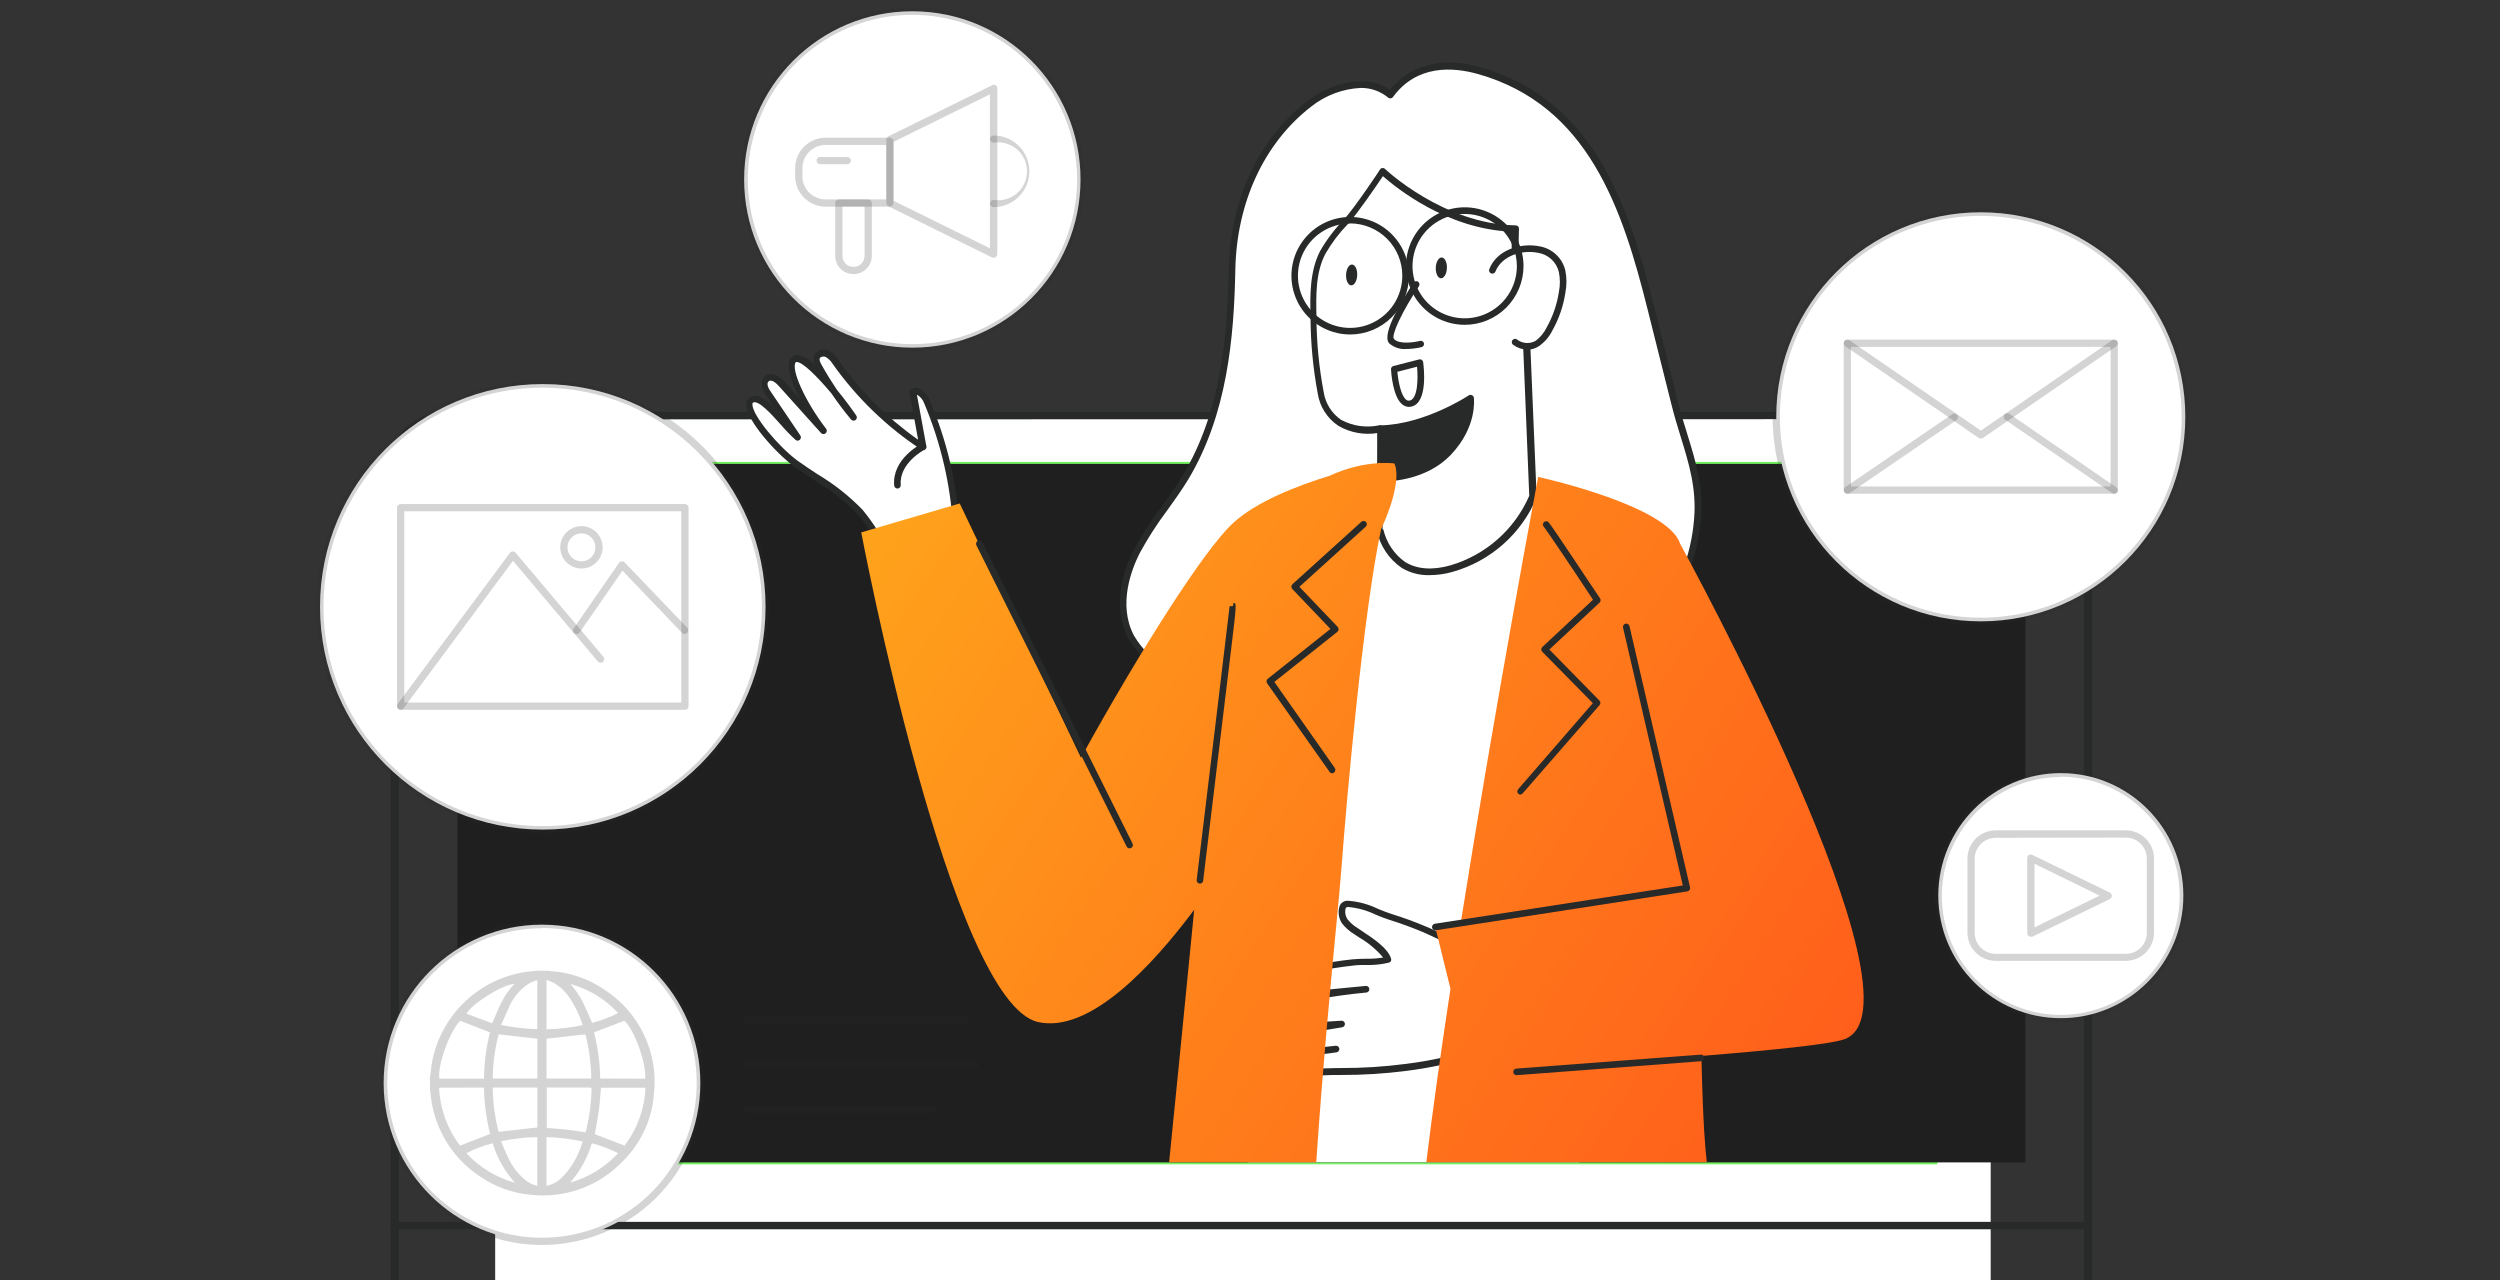 <svg width="332" height="170" viewBox="0 0 332 170" fill="none" xmlns="http://www.w3.org/2000/svg">
<rect x="0" y="0" width="332" height="170" fill="#333333" stroke="none"/>
<g clip-path="url(#clip0_2193_9689)">
<path d="M258.146 55.352H71.977C68.543 55.352 65.759 58.136 65.759 61.571V176.309C65.759 179.743 68.543 182.527 71.977 182.527H258.146C261.58 182.527 264.364 179.743 264.364 176.309V61.571C264.364 58.136 261.58 55.352 258.146 55.352Z" fill="white"/>
<path d="M270.235 182.984H59.484C57.464 182.984 55.527 182.274 54.099 181.012C52.67 179.749 51.868 178.036 51.868 176.25V61.431C51.868 59.645 52.67 57.932 54.099 56.669C55.527 55.407 57.464 54.697 59.484 54.697H270.235C272.254 54.697 274.192 55.407 275.62 56.669C277.048 57.932 277.85 59.645 277.85 61.431V176.279C277.842 178.06 277.036 179.765 275.608 181.022C274.181 182.278 272.249 182.984 270.235 182.984V182.984ZM59.484 55.697C57.753 55.697 56.092 56.306 54.868 57.388C53.644 58.47 52.956 59.938 52.956 61.469V176.279C52.956 177.81 53.644 179.278 54.868 180.36C56.092 181.443 57.753 182.051 59.484 182.051H270.235C271.966 182.051 273.626 181.443 274.85 180.36C276.075 179.278 276.762 177.81 276.762 176.279V61.431C276.762 59.9 276.075 58.432 274.85 57.349C273.626 56.267 271.966 55.659 270.235 55.659L59.484 55.697Z" fill="#282929"/>
<path d="M277.306 163.247H52.412C52.268 163.247 52.13 163.195 52.028 163.103C51.925 163.01 51.868 162.885 51.868 162.754C51.868 162.623 51.925 162.498 52.028 162.405C52.13 162.313 52.268 162.261 52.412 162.261H277.306C277.451 162.261 277.589 162.313 277.691 162.405C277.793 162.498 277.85 162.623 277.85 162.754C277.85 162.885 277.793 163.01 277.691 163.103C277.589 163.195 277.451 163.247 277.306 163.247Z" fill="#282929"/>
<path d="M257.281 61.339H72.852V154.625H257.281V61.339Z" fill="#73F25F"/>
<path d="M268.969 61.605H60.749V154.366H268.969V61.605Z" fill="#1F1F1F"/>
<path d="M127.02 70.035C126.675 64.287 125.348 58.641 123.099 53.34C122.763 52.543 121.994 51.601 121.234 52.014C121.676 54.446 122.119 56.887 122.57 59.319C118.055 56.334 114.143 52.525 111.037 48.093C110.768 47.634 110.388 47.25 109.932 46.978C109.699 46.854 109.428 46.823 109.174 46.893C108.921 46.963 108.703 47.127 108.567 47.353C108.514 47.565 108.508 47.786 108.552 48.001C108.595 48.215 108.685 48.417 108.817 48.593C110.148 50.974 111.699 53.227 113.449 55.32C111.2 52.014 106.548 46.411 105.462 47.737C104.376 49.063 107.144 54.148 109.48 57.166L103.877 50.967C103.358 50.4 102.521 49.784 101.954 50.275C101.387 50.765 101.752 51.668 102.175 52.293L106.068 58.06C104.088 56.33 101.33 52.158 99.897 53.129C98.466 54.1 102.973 59.511 105.866 61.596C108.759 63.682 111.998 65.345 114.362 68.007C115.784 69.746 116.997 71.646 117.976 73.668" fill="white"/>
<path d="M117.91 74.168C117.829 74.168 117.75 74.146 117.681 74.106C117.612 74.065 117.555 74.007 117.515 73.937C116.557 71.946 115.366 70.075 113.969 68.362C112.239 66.587 110.284 65.046 108.154 63.778C107.289 63.211 106.395 62.624 105.54 62.009C102.983 60.154 99.081 55.733 99.11 53.763C99.1 53.576 99.138 53.389 99.22 53.221C99.303 53.053 99.427 52.908 99.581 52.802C100.484 52.187 101.58 52.888 102.753 54.032L101.744 52.533C101.003 51.428 100.955 50.447 101.619 49.919C102.282 49.39 103.272 49.659 104.175 50.668L106.184 52.908C105.031 50.697 104.262 48.467 105.088 47.487C105.19 47.365 105.318 47.269 105.463 47.205C105.608 47.142 105.766 47.113 105.924 47.122C106.816 47.333 107.624 47.808 108.241 48.486C108.134 48.286 108.07 48.066 108.051 47.839C108.033 47.613 108.062 47.385 108.135 47.17C108.201 47.019 108.298 46.883 108.418 46.77C108.539 46.658 108.681 46.572 108.837 46.516C109.04 46.442 109.256 46.409 109.472 46.419C109.688 46.429 109.9 46.481 110.096 46.574C110.618 46.872 111.052 47.303 111.355 47.823C114.241 51.932 117.818 55.509 121.927 58.396C121.543 56.3 121.158 54.215 120.783 52.12C120.768 52.027 120.782 51.931 120.823 51.847C120.865 51.763 120.931 51.693 121.014 51.648C121.168 51.566 121.337 51.518 121.511 51.506C121.685 51.495 121.86 51.52 122.023 51.581C122.702 51.908 123.227 52.487 123.484 53.196C125.755 58.542 127.095 64.237 127.444 70.035C127.437 70.142 127.391 70.242 127.315 70.318C127.239 70.394 127.139 70.439 127.032 70.447C126.925 70.454 126.819 70.422 126.734 70.356C126.649 70.291 126.59 70.198 126.569 70.092C126.244 64.396 124.944 58.798 122.725 53.542C122.55 53.061 122.209 52.659 121.764 52.408V52.408C122.18 54.695 122.6 56.983 123.023 59.27C123.037 59.355 123.026 59.441 122.992 59.52C122.958 59.598 122.902 59.665 122.83 59.712C122.759 59.76 122.676 59.785 122.59 59.785C122.505 59.785 122.421 59.76 122.35 59.712C117.763 56.692 113.78 52.843 110.605 48.361C110.37 47.966 110.039 47.636 109.644 47.4C109.461 47.334 109.26 47.334 109.077 47.4C108.985 47.431 108.909 47.496 108.865 47.583C108.769 47.794 108.933 48.131 109.096 48.438C109.73 49.572 110.413 50.678 111.134 51.754C112.229 53.09 113.181 54.397 113.7 55.166C113.735 55.212 113.76 55.264 113.775 55.319C113.789 55.374 113.793 55.432 113.785 55.488C113.778 55.545 113.759 55.6 113.73 55.649C113.702 55.699 113.664 55.742 113.618 55.776C113.573 55.811 113.521 55.837 113.466 55.851C113.41 55.866 113.353 55.87 113.296 55.862C113.239 55.855 113.185 55.836 113.135 55.807C113.086 55.778 113.043 55.74 113.008 55.695C112.086 54.589 111.22 53.437 110.413 52.244C108.491 49.957 106.616 48.102 105.809 48.073C105.713 48.073 105.713 48.073 105.694 48.073C104.954 48.977 106.953 53.379 109.721 56.954C109.783 57.044 109.809 57.155 109.794 57.263C109.78 57.372 109.725 57.471 109.641 57.542C109.557 57.613 109.45 57.65 109.34 57.646C109.231 57.642 109.127 57.597 109.048 57.521L103.445 51.283C103.128 50.928 102.484 50.322 102.09 50.63C101.695 50.937 102.09 51.658 102.397 52.071L106.29 57.838C106.346 57.926 106.369 58.032 106.355 58.136C106.341 58.24 106.291 58.335 106.213 58.405C106.136 58.48 106.032 58.522 105.924 58.522C105.817 58.522 105.713 58.48 105.636 58.405C104.936 57.762 104.275 57.079 103.656 56.358C102.407 54.955 100.677 53.052 99.994 53.475C99.994 53.475 99.917 53.523 99.917 53.696C99.917 55.195 103.454 59.395 105.972 61.221C106.809 61.827 107.702 62.403 108.558 62.971C110.754 64.275 112.767 65.865 114.546 67.699C115.993 69.47 117.225 71.406 118.217 73.466C118.245 73.516 118.263 73.571 118.269 73.629C118.275 73.686 118.269 73.743 118.252 73.798C118.235 73.853 118.207 73.904 118.169 73.948C118.132 73.991 118.086 74.027 118.034 74.052C118.001 74.099 117.959 74.138 117.91 74.168V74.168Z" fill="#282929"/>
<path d="M222.431 53.658L219.307 41.164C215.924 27.602 211.262 13.609 196.432 9.447C192.04 8.198 187.571 8.697 184.659 12.667C181.66 10.149 176.97 11.504 173.865 13.887C166.926 19.212 163.774 27.555 163.61 35.897C163.418 45.364 162.428 55.254 157.401 63.52C155.354 66.883 152.701 69.863 150.933 73.371C149.165 76.879 148.357 81.223 150.212 84.683C151.36 86.589 152.966 88.178 154.883 89.306C164.494 95.582 176.633 96.246 188.061 95.467C199.767 94.669 212.425 91.978 219.884 82.973C223.099 78.998 225.035 74.142 225.439 69.046C225.939 63.241 223.747 58.945 222.431 53.658Z" fill="white"/>
<path d="M180.862 96.092C172.52 96.092 162.697 94.872 154.643 89.595C152.671 88.412 151.021 86.761 149.837 84.79C148.127 81.608 148.386 77.331 150.549 73.064C151.652 71.012 152.911 69.049 154.316 67.191C155.277 65.894 156.238 64.558 157.027 63.193C162.14 54.793 163.005 44.624 163.178 35.782C163.36 26.526 167.166 18.376 173.606 13.436C176.701 11.053 181.381 9.64 184.591 11.946C187.283 8.563 191.512 7.487 196.557 8.919C211.637 13.196 216.28 27.103 219.74 40.991L222.863 53.486C223.228 54.928 223.651 56.302 224.065 57.628C225.189 61.261 226.246 64.683 225.891 68.893C225.472 74.077 223.499 79.014 220.23 83.059C213.973 90.652 203.766 94.689 188.1 95.756C185.889 95.977 183.448 96.092 180.862 96.092ZM180.709 11.677C178.308 11.79 176.004 12.658 174.125 14.157C167.906 18.962 164.225 26.844 164.052 35.83C163.879 44.817 162.986 55.053 157.776 63.703C156.921 65.106 155.96 66.451 155.018 67.758C153.642 69.585 152.405 71.513 151.318 73.525C150.356 75.447 148.377 80.253 150.606 84.434C151.711 86.278 153.265 87.813 155.124 88.894C165.456 95.621 178.854 95.621 188.032 94.977C203.41 93.93 213.454 89.989 219.538 82.598C222.69 78.678 224.586 73.898 224.978 68.883C225.314 64.846 224.276 61.502 223.18 57.955C222.767 56.619 222.344 55.225 221.979 53.765L218.846 41.27C215.453 27.632 210.907 13.974 196.279 9.832C192.857 8.871 188.119 8.602 184.986 12.888C184.951 12.936 184.906 12.977 184.855 13.007C184.804 13.036 184.747 13.055 184.688 13.061C184.628 13.07 184.567 13.066 184.509 13.05C184.451 13.033 184.397 13.004 184.351 12.965C183.329 12.116 182.037 11.659 180.709 11.677V11.677Z" fill="#282929"/>
<path d="M209.725 154.345C207.985 137.199 204.352 96.63 207.697 86C211.964 72.4 211.839 68.613 207.697 67.268C203.554 65.922 192.319 58.752 184.63 67.268C184.63 67.268 166.955 77.196 163.534 94.323C161.025 106.866 163.947 138.4 165.696 154.345H209.725Z" fill="white"/>
<path d="M183.351 56.92L183.265 70.289C183.265 70.289 184.62 77.757 192.751 75.479C195.153 74.78 197.368 73.555 199.237 71.892C201.105 70.23 202.58 68.172 203.554 65.868L202.593 42.724C201.527 38.676 201.076 34.49 201.257 30.307C191.415 30.211 183.649 22.752 183.649 22.752C183.649 22.752 180.247 27.856 178.777 29.48C177.594 30.69 176.567 32.043 175.72 33.507C174.346 36.083 174.403 39.274 174.461 42.157C174.478 45.534 174.8 48.902 175.422 52.22C176.768 58.496 183.351 56.92 183.351 56.92Z" fill="white"/>
<path d="M189.859 76.379C188.556 76.419 187.268 76.086 186.149 75.418C184.445 74.246 183.258 72.463 182.833 70.439L182.91 57.512C181.127 57.796 179.301 57.456 177.739 56.551C177.012 56.068 176.393 55.44 175.922 54.705C175.45 53.971 175.136 53.146 175 52.284C174.372 48.937 174.051 45.54 174.039 42.135C173.971 39.395 173.904 35.993 175.336 33.292C176.202 31.794 177.252 30.409 178.46 29.169C179.892 27.602 183.265 22.556 183.265 22.509C183.3 22.454 183.346 22.408 183.401 22.375C183.456 22.341 183.518 22.321 183.583 22.316C183.645 22.308 183.709 22.315 183.769 22.335C183.829 22.355 183.883 22.388 183.929 22.432C184.006 22.509 191.704 29.774 201.286 29.928C201.346 29.928 201.404 29.939 201.459 29.963C201.514 29.986 201.563 30.02 201.604 30.063C201.644 30.103 201.675 30.151 201.695 30.204C201.715 30.257 201.723 30.314 201.719 30.37C201.554 34.158 201.942 37.95 202.872 41.625C202.987 41.995 203.064 42.374 203.103 42.759V42.759C203.103 42.759 203.103 43.201 204.064 65.903C204.078 65.96 204.078 66.019 204.064 66.076C203.071 68.445 201.557 70.561 199.635 72.266C197.714 73.971 195.434 75.222 192.963 75.927C191.955 76.223 190.91 76.375 189.859 76.379V76.379ZM183.708 70.314C184.111 72.056 185.136 73.591 186.591 74.63C188.158 75.591 190.186 75.764 192.608 75.082C194.923 74.402 197.061 73.223 198.872 71.627C200.682 70.031 202.12 68.058 203.084 65.845C203.016 64.269 202.171 42.951 202.123 42.778C202.078 42.454 202.011 42.133 201.921 41.817C201.009 38.207 200.623 34.485 200.777 30.765C192.127 30.447 185.332 24.873 183.65 23.393C182.795 24.661 180.267 28.371 179.017 29.736C177.859 30.919 176.855 32.243 176.028 33.677C174.692 36.176 174.769 39.318 174.827 42.086C174.838 45.438 175.16 48.781 175.788 52.072C175.9 52.811 176.163 53.519 176.559 54.152C176.956 54.785 177.479 55.331 178.095 55.754C179.638 56.583 181.425 56.842 183.141 56.484C183.205 56.468 183.273 56.468 183.338 56.483C183.403 56.498 183.464 56.528 183.515 56.571C183.567 56.612 183.608 56.665 183.636 56.725C183.665 56.785 183.679 56.85 183.679 56.916L183.602 70.286L183.708 70.314Z" fill="#282929"/>
<path d="M183.428 63.509C183.428 63.509 188.849 63.74 192.338 60.126C195.827 56.513 195.308 52.87 195.308 52.87C195.308 52.87 189.416 56.801 183.352 56.916L183.428 63.509Z" fill="#282929"/>
<path d="M183.65 63.935H183.391C183.336 63.934 183.283 63.922 183.233 63.9C183.184 63.878 183.139 63.846 183.101 63.807C183.064 63.768 183.034 63.722 183.015 63.671C182.995 63.62 182.986 63.566 182.987 63.512L182.929 56.919C182.928 56.863 182.938 56.808 182.958 56.756C182.978 56.705 183.008 56.657 183.046 56.617C183.085 56.577 183.131 56.545 183.181 56.522C183.232 56.5 183.287 56.488 183.343 56.486C189.234 56.361 195.02 52.526 195.078 52.488C195.14 52.455 195.209 52.438 195.28 52.438C195.35 52.438 195.419 52.455 195.482 52.488C195.548 52.517 195.605 52.562 195.649 52.619C195.693 52.676 195.721 52.744 195.731 52.815C195.731 52.969 196.231 56.659 192.646 60.427C189.465 63.724 184.823 63.935 183.65 63.935ZM183.756 57.351L183.823 63.118C185.111 63.118 189.234 62.743 192.012 59.87C193.705 58.221 194.731 56.008 194.895 53.651C193.261 54.622 188.667 57.111 183.775 57.351H183.756Z" fill="#282929"/>
<path d="M188.081 37.694C188.081 37.694 183.784 44.123 184.803 45.238C185.822 46.353 188.648 45.613 188.648 45.613" fill="white"/>
<path d="M186.783 46.347C186.369 46.381 185.953 46.333 185.558 46.204C185.164 46.075 184.799 45.869 184.486 45.597C183.361 44.367 186.408 39.542 187.725 37.533C187.787 37.438 187.885 37.372 187.997 37.348C188.108 37.325 188.225 37.346 188.32 37.408C188.412 37.474 188.475 37.573 188.497 37.683C188.518 37.794 188.496 37.909 188.436 38.004C186.244 41.282 184.697 44.559 185.12 45.02C185.812 45.78 187.85 45.453 188.58 45.27C188.634 45.256 188.691 45.252 188.746 45.26C188.802 45.268 188.856 45.287 188.904 45.315C188.952 45.344 188.994 45.382 189.028 45.427C189.061 45.472 189.086 45.523 189.099 45.578C189.125 45.687 189.108 45.803 189.051 45.9C188.993 45.997 188.9 46.067 188.791 46.097C188.133 46.254 187.459 46.338 186.783 46.347V46.347Z" fill="#282929"/>
<path d="M180.237 36.542C180.267 35.778 179.961 35.145 179.552 35.129C179.143 35.112 178.787 35.719 178.757 36.483C178.726 37.247 179.033 37.88 179.441 37.897C179.85 37.913 180.206 37.307 180.237 36.542Z" fill="#282929"/>
<path d="M192.149 35.605C192.179 34.842 191.872 34.209 191.463 34.194C191.055 34.177 190.7 34.784 190.67 35.547C190.64 36.311 190.946 36.943 191.355 36.959C191.763 36.975 192.119 36.369 192.149 35.605Z" fill="#282929"/>
<path d="M185.159 49.049L188.571 48.175C188.571 48.175 189.272 53.172 187.35 53.615C185.428 54.057 185.159 49.049 185.159 49.049Z" fill="white"/>
<path d="M187.11 54.035C186.803 54.03 186.506 53.925 186.264 53.737C184.957 52.776 184.745 49.421 184.726 49.037C184.721 48.938 184.751 48.84 184.811 48.761C184.871 48.682 184.956 48.627 185.053 48.604L188.465 47.73C188.523 47.715 188.584 47.712 188.644 47.722C188.704 47.732 188.76 47.754 188.811 47.787C188.86 47.822 188.901 47.866 188.933 47.917C188.964 47.969 188.985 48.026 188.993 48.085C189.07 48.633 189.685 53.487 187.436 53.996C187.329 54.019 187.22 54.032 187.11 54.035ZM185.572 49.373C185.687 50.661 186.062 52.574 186.744 53.083C186.81 53.139 186.888 53.178 186.971 53.197C187.055 53.215 187.142 53.212 187.225 53.189C188.282 52.949 188.33 50.305 188.186 48.7L185.572 49.373Z" fill="#282929"/>
<path d="M198.162 35.919C199.066 33.573 202.007 32.708 204.313 33.16C205.06 33.28 205.754 33.618 206.31 34.131C206.865 34.644 207.257 35.309 207.437 36.043C207.615 36.961 207.615 37.904 207.437 38.821C207.171 40.508 206.608 42.136 205.774 43.627C205.389 44.397 204.818 45.057 204.111 45.549C203.656 45.823 203.127 45.951 202.596 45.917C202.066 45.882 201.558 45.687 201.142 45.357" fill="white"/>
<path d="M202.871 46.441C202.18 46.426 201.51 46.202 200.949 45.797C200.854 45.73 200.789 45.627 200.769 45.512C200.749 45.396 200.776 45.278 200.843 45.182C200.876 45.135 200.918 45.095 200.966 45.065C201.014 45.034 201.068 45.013 201.124 45.003C201.18 44.993 201.238 44.995 201.294 45.007C201.35 45.02 201.402 45.043 201.449 45.077C201.799 45.351 202.223 45.514 202.666 45.547C203.109 45.579 203.552 45.479 203.938 45.259C204.566 44.787 205.071 44.171 205.409 43.462C206.226 42.002 206.773 40.407 207.023 38.752C207.193 37.892 207.193 37.008 207.023 36.148C206.87 35.49 206.524 34.894 206.029 34.435C205.534 33.976 204.913 33.675 204.246 33.572C202.103 33.139 199.44 33.956 198.594 36.061C198.552 36.169 198.468 36.255 198.362 36.302C198.256 36.349 198.136 36.352 198.027 36.311C197.973 36.291 197.924 36.26 197.882 36.221C197.84 36.181 197.806 36.133 197.783 36.08C197.76 36.028 197.747 35.971 197.746 35.913C197.745 35.855 197.756 35.798 197.778 35.744C198.739 33.207 201.92 32.207 204.419 32.707C205.251 32.841 206.024 33.22 206.64 33.795C207.256 34.37 207.688 35.115 207.879 35.936C208.074 36.91 208.074 37.913 207.879 38.887C207.612 40.643 207.029 42.336 206.158 43.885C205.745 44.726 205.123 45.448 204.352 45.98C203.911 46.269 203.398 46.429 202.871 46.441V46.441Z" fill="#282929"/>
<path d="M200.826 127.647C196.779 126.955 193.069 125.072 189.292 123.476C187.774 122.832 186.217 122.256 184.64 121.765C182.785 121.189 181.017 120.093 179.027 120.035C177.807 120.035 178.124 121.737 178.576 122.381C179.052 122.95 179.624 123.431 180.267 123.803C181.43 124.601 183.871 126.052 184.285 127.446C182.795 127.878 181.161 127.647 179.623 127.82C178.085 127.993 176.298 128.253 174.654 128.57C173.011 128.887 171.435 129.272 169.849 129.723C168.425 129.975 167.026 130.351 165.668 130.848C165.351 131.002 165.005 131.252 164.985 131.607C164.909 132.857 167.725 132.713 168.436 132.636L181.421 131.329C176.875 131.762 172.374 132.575 167.965 133.76C167.535 133.826 167.145 134.048 166.869 134.385C165.793 136.038 170.406 136.125 170.925 136.134C173.328 136.192 175.724 136.134 178.114 135.961L172.28 136.922C170.973 137.143 169.656 137.355 168.378 137.682C167.661 137.817 166.995 138.15 166.456 138.643C166.383 138.706 166.338 138.796 166.331 138.893C166.331 139.027 166.475 139.114 166.59 139.171C167.691 139.616 168.873 139.826 170.06 139.786C172.491 139.833 174.922 139.672 177.326 139.306L170.118 140.075C169.474 140.068 168.85 140.293 168.359 140.709C168.292 140.918 168.298 141.143 168.377 141.347C168.456 141.552 168.602 141.724 168.791 141.834C169.169 142.055 169.594 142.184 170.031 142.208C172.685 142.377 175.346 142.377 177.999 142.208C180.891 142.222 183.781 142.039 186.649 141.661C192.33 140.951 197.852 139.298 202.988 136.768" fill="white"/>
<path d="M172.875 142.787C171.912 142.795 170.949 142.741 169.992 142.624C169.486 142.596 168.994 142.445 168.56 142.182C168.293 142.01 168.09 141.755 167.984 141.455C167.878 141.156 167.874 140.83 167.974 140.529C167.994 140.484 168.02 140.442 168.051 140.404C168.157 140.288 168.276 140.185 168.406 140.096C167.721 140.022 167.052 139.837 166.426 139.548C166.285 139.502 166.161 139.415 166.069 139.299C165.977 139.183 165.921 139.042 165.907 138.895C165.911 138.677 166.001 138.47 166.157 138.318C166.76 137.774 167.502 137.408 168.301 137.261C169.396 136.982 170.521 136.78 171.626 136.598H170.944C168.339 136.54 166.82 136.117 166.407 135.338C166.313 135.152 166.273 134.943 166.294 134.735C166.314 134.528 166.394 134.33 166.522 134.166C166.855 133.739 167.335 133.452 167.868 133.359L169.06 133.041L168.502 133.099C168.06 133.099 165.792 133.33 164.927 132.503C164.806 132.388 164.711 132.247 164.649 132.091C164.588 131.935 164.561 131.767 164.571 131.6C164.611 131.341 164.722 131.099 164.892 130.901C165.062 130.702 165.283 130.555 165.532 130.475C166.428 130.089 167.367 129.814 168.329 129.658C168.829 129.553 169.29 129.447 169.781 129.322C171.366 128.87 172.991 128.486 174.586 128.169C176.182 127.851 177.931 127.582 179.594 127.4C180.19 127.342 180.795 127.332 181.381 127.323C182.15 127.338 182.919 127.283 183.678 127.159C182.799 126.112 181.746 125.224 180.564 124.536L179.863 124.074C179.242 123.7 178.692 123.218 178.238 122.652C177.998 122.304 177.844 121.903 177.791 121.483C177.737 121.063 177.785 120.637 177.931 120.239C178.035 120.036 178.198 119.869 178.399 119.759C178.599 119.65 178.828 119.603 179.055 119.624C180.429 119.728 181.769 120.094 183.006 120.701C183.621 120.951 184.197 121.181 184.793 121.373C186.385 121.867 187.95 122.441 189.484 123.094L191.569 124.007C194.534 125.458 197.665 126.543 200.892 127.236C200.995 127.267 201.083 127.335 201.14 127.426C201.196 127.517 201.218 127.626 201.2 127.732C201.182 127.838 201.127 127.934 201.044 128.002C200.96 128.07 200.855 128.105 200.748 128.101C197.448 127.398 194.246 126.294 191.214 124.814L189.138 123.853C187.581 123.2 186.033 122.623 184.534 122.162C183.904 121.959 183.285 121.725 182.679 121.46C181.536 120.905 180.302 120.563 179.036 120.451C178.973 120.444 178.909 120.455 178.851 120.482C178.793 120.509 178.744 120.551 178.709 120.605C178.641 120.856 178.628 121.12 178.671 121.377C178.714 121.634 178.813 121.879 178.959 122.094C179.352 122.575 179.827 122.982 180.363 123.296L181.045 123.757C182.352 124.622 184.322 125.929 184.726 127.284C184.769 127.392 184.769 127.513 184.726 127.621C184.699 127.671 184.662 127.716 184.618 127.753C184.573 127.789 184.522 127.816 184.467 127.832C183.473 128.076 182.451 128.182 181.429 128.149C180.843 128.149 180.286 128.149 179.728 128.226C178.085 128.409 176.422 128.659 174.788 128.976C173.154 129.293 171.597 129.678 170.031 130.12C169.54 130.254 169.069 130.36 168.522 130.466C167.629 130.609 166.758 130.861 165.927 131.215C165.657 131.35 165.494 131.494 165.484 131.6C165.481 131.642 165.487 131.684 165.504 131.723C165.521 131.761 165.547 131.795 165.581 131.821C165.975 132.196 167.359 132.282 168.464 132.176L181.41 130.927C181.519 130.928 181.624 130.97 181.704 131.043C181.784 131.117 181.834 131.217 181.845 131.326C181.856 131.434 181.826 131.542 181.762 131.63C181.698 131.718 181.603 131.779 181.497 131.802V131.802C176.984 132.232 172.515 133.039 168.137 134.214C167.816 134.263 167.519 134.415 167.291 134.646C167.166 134.839 167.205 134.916 167.214 134.935C167.397 135.281 168.647 135.675 170.972 135.733C173.298 135.79 175.778 135.733 178.133 135.55C178.246 135.539 178.359 135.573 178.447 135.645C178.535 135.717 178.592 135.821 178.604 135.934C178.618 136.047 178.587 136.161 178.519 136.253C178.451 136.344 178.351 136.406 178.238 136.425L172.404 137.386C171.126 137.597 169.809 137.818 168.56 138.145C167.986 138.252 167.443 138.489 166.974 138.837C167.985 139.211 169.059 139.387 170.136 139.356C171.27 139.356 172.404 139.356 173.539 139.289L177.383 138.875C177.497 138.865 177.612 138.899 177.701 138.97C177.791 139.042 177.849 139.146 177.864 139.26C177.878 139.373 177.847 139.487 177.779 139.578C177.711 139.67 177.611 139.731 177.498 139.75C176.22 139.942 174.942 140.077 173.654 140.163L170.194 140.538C169.691 140.543 169.201 140.694 168.781 140.971C168.781 141.077 168.807 141.182 168.857 141.276C168.908 141.37 168.981 141.45 169.069 141.509C169.39 141.682 169.744 141.783 170.107 141.807C171.855 141.98 173.613 142.009 175.365 141.893C176.249 141.893 177.133 141.826 178.027 141.836C180.919 141.846 183.809 141.663 186.677 141.288C192.308 140.598 197.785 138.973 202.882 136.482C202.985 136.432 203.104 136.423 203.214 136.459C203.323 136.495 203.414 136.572 203.468 136.674C203.519 136.779 203.528 136.9 203.492 137.011C203.456 137.122 203.378 137.215 203.276 137.27C198.096 139.826 192.524 141.495 186.792 142.21C183.899 142.584 180.983 142.767 178.065 142.758C177.181 142.758 176.307 142.758 175.432 142.816C174.557 142.874 173.721 142.787 172.875 142.787Z" fill="#282929"/>
<path d="M143.552 100.624C151.328 86.534 159.843 73.088 163.688 69.522C166.766 66.64 172.221 64.518 176.601 63.174C179.094 62.008 181.37 61.623 182.948 61.517C183.191 61.465 183.323 61.439 183.323 61.439L183.302 61.497C184.46 61.445 185.158 61.543 185.158 61.543C185.158 61.543 186.494 63.513 183.399 70.318C181.064 81.226 178.815 106.215 178.18 114.865C178.032 116.878 177.748 119.851 177.388 123.626C176.672 131.118 175.654 141.771 174.797 154.348H155.258C156.12 145.86 156.969 137.25 157.772 129.102L157.772 129.101L157.778 129.033C158.055 126.23 158.325 123.483 158.59 120.813C152.896 128.431 144.672 137.22 137.882 135.733C126.204 133.177 114.373 70.704 114.373 70.704L127.453 66.86L143.552 100.624Z" fill="url(#paint0_linear_2193_9689)"/>
<path d="M226.669 154.344C226.602 153.777 226.544 153.219 226.496 152.691C226.23 149.707 226.064 145.373 225.947 140.231C234.947 139.499 242.92 138.699 244.864 138.038C256.959 133.904 223.419 72.76 223.125 72.224C223.124 72.222 223.123 72.219 223.122 72.216C221.498 67.094 204.265 63.336 204.265 63.336C204.265 63.336 198.658 93.112 193.978 122.599L190.608 123.122L192.623 131.312C191.383 139.464 190.266 147.361 189.416 154.344H226.669Z" fill="url(#paint1_linear_2193_9689)"/>
<path d="M179.305 44.421C177.762 44.421 176.253 43.963 174.969 43.105C173.686 42.248 172.686 41.029 172.095 39.603C171.504 38.177 171.35 36.608 171.651 35.094C171.952 33.58 172.695 32.189 173.787 31.098C174.878 30.006 176.269 29.263 177.783 28.962C179.297 28.661 180.866 28.816 182.292 29.406C183.718 29.997 184.937 30.997 185.794 32.281C186.652 33.564 187.11 35.073 187.11 36.616C187.107 38.685 186.284 40.669 184.821 42.132C183.358 43.595 181.374 44.418 179.305 44.421ZM179.305 29.687C177.934 29.685 176.594 30.09 175.453 30.85C174.312 31.61 173.422 32.692 172.896 33.958C172.37 35.224 172.232 36.618 172.498 37.962C172.764 39.307 173.423 40.543 174.392 41.513C175.361 42.483 176.596 43.144 177.94 43.412C179.285 43.68 180.679 43.544 181.945 43.02C183.212 42.495 184.295 41.607 185.057 40.467C185.819 39.328 186.225 37.987 186.225 36.616C186.228 34.778 185.501 33.013 184.203 31.71C182.906 30.407 181.144 29.673 179.305 29.668V29.687Z" fill="#282929"/>
<path d="M194.52 43.137C192.976 43.137 191.467 42.679 190.184 41.822C188.9 40.964 187.9 39.745 187.309 38.319C186.719 36.893 186.564 35.324 186.865 33.81C187.166 32.296 187.91 30.906 189.001 29.814C190.093 28.723 191.483 27.98 192.997 27.678C194.511 27.377 196.08 27.532 197.506 28.123C198.932 28.713 200.151 29.714 201.009 30.997C201.866 32.28 202.324 33.789 202.324 35.333C202.321 37.402 201.498 39.386 200.035 40.849C198.572 42.312 196.589 43.135 194.52 43.137V43.137ZM194.52 28.413C193.148 28.411 191.807 28.816 190.666 29.577C189.525 30.337 188.635 31.419 188.11 32.686C187.584 33.953 187.446 35.347 187.713 36.692C187.98 38.037 188.64 39.273 189.61 40.242C190.58 41.212 191.815 41.872 193.16 42.139C194.506 42.407 195.9 42.269 197.166 41.743C198.433 41.217 199.515 40.327 200.276 39.186C201.037 38.045 201.442 36.704 201.44 35.333C201.437 33.498 200.707 31.74 199.41 30.442C198.113 29.145 196.354 28.415 194.52 28.413V28.413Z" fill="#282929"/>
<path d="M190.609 123.545C190.505 123.544 190.406 123.508 190.327 123.441C190.247 123.374 190.194 123.282 190.176 123.18C190.16 123.063 190.19 122.944 190.26 122.849C190.33 122.753 190.434 122.689 190.551 122.671L223.479 117.586L215.54 83.351C215.514 83.238 215.534 83.119 215.595 83.02C215.656 82.921 215.754 82.85 215.867 82.823C215.924 82.808 215.983 82.806 216.041 82.816C216.099 82.825 216.154 82.846 216.203 82.877C216.253 82.909 216.295 82.95 216.328 82.999C216.362 83.047 216.384 83.102 216.396 83.159L224.44 117.846C224.453 117.905 224.453 117.966 224.442 118.026C224.43 118.085 224.407 118.141 224.373 118.192C224.338 118.241 224.294 118.282 224.243 118.314C224.192 118.345 224.134 118.366 224.075 118.374L190.676 123.545H190.609Z" fill="#282929"/>
<path d="M159.304 117.345C159.189 117.331 159.083 117.271 159.011 117.179C158.939 117.087 158.906 116.971 158.92 116.855C160.41 104.495 163.255 81.005 163.293 80.496H163.726L163.822 80.054C164.225 80.14 164.225 80.14 163.495 86.224L159.785 116.922C159.784 116.982 159.77 117.042 159.745 117.097C159.72 117.151 159.684 117.2 159.638 117.24C159.593 117.28 159.54 117.31 159.482 117.328C159.425 117.346 159.364 117.352 159.304 117.345V117.345Z" fill="#282929"/>
<path d="M150.011 112.66C149.929 112.661 149.849 112.638 149.78 112.596C149.71 112.553 149.654 112.493 149.617 112.42L129.664 72.409C129.613 72.303 129.606 72.181 129.644 72.07C129.682 71.959 129.761 71.867 129.866 71.813C129.97 71.763 130.09 71.756 130.2 71.794C130.31 71.832 130.4 71.911 130.452 72.015L150.405 112.026C150.455 112.13 150.464 112.249 150.428 112.358C150.392 112.468 150.315 112.559 150.213 112.612C150.149 112.642 150.081 112.658 150.011 112.66V112.66Z" fill="#282929"/>
<path d="M201.911 105.517C201.806 105.516 201.704 105.478 201.623 105.411C201.543 105.329 201.499 105.218 201.499 105.104C201.499 104.989 201.543 104.878 201.623 104.796L211.532 93.378L204.804 86.544C204.726 86.457 204.682 86.344 204.679 86.227C204.687 86.11 204.738 86 204.824 85.92L211.551 79.644C209.024 75.799 205.333 70.302 204.987 69.927C204.922 69.841 204.891 69.735 204.899 69.628C204.907 69.521 204.953 69.42 205.029 69.345C205.106 69.27 205.207 69.225 205.314 69.219C205.421 69.213 205.527 69.246 205.612 69.311C206.063 69.763 211.378 77.856 212.493 79.471C212.548 79.557 212.572 79.66 212.56 79.761C212.547 79.863 212.5 79.957 212.426 80.028L205.756 86.256L212.416 93.051C212.493 93.132 212.535 93.238 212.535 93.349C212.535 93.46 212.493 93.567 212.416 93.647L202.209 105.363C202.173 105.408 202.128 105.445 202.077 105.471C202.025 105.498 201.969 105.513 201.911 105.517V105.517Z" fill="#282929"/>
<path d="M176.921 102.696C176.851 102.695 176.782 102.677 176.72 102.644C176.658 102.61 176.605 102.562 176.566 102.503L168.271 90.739C168.206 90.648 168.178 90.535 168.194 90.424C168.21 90.312 168.269 90.212 168.358 90.143L176.681 83.521L171.616 78.216C171.575 78.172 171.542 78.121 171.521 78.065C171.499 78.009 171.489 77.949 171.491 77.889C171.498 77.772 171.55 77.662 171.635 77.582L180.785 69.297C180.871 69.219 180.983 69.178 181.099 69.184C181.214 69.189 181.323 69.24 181.4 69.326C181.478 69.411 181.519 69.524 181.513 69.639C181.508 69.754 181.457 69.863 181.371 69.941L172.558 77.927L177.652 83.262C177.693 83.305 177.725 83.356 177.745 83.413C177.764 83.469 177.772 83.529 177.767 83.588C177.763 83.65 177.746 83.709 177.718 83.764C177.69 83.818 177.651 83.867 177.604 83.906L169.233 90.557L177.258 101.984C177.323 102.081 177.348 102.198 177.328 102.313C177.309 102.428 177.246 102.53 177.152 102.599C177.084 102.65 177.005 102.683 176.921 102.696V102.696Z" fill="#282929"/>
<path d="M119.178 64.877C119.069 64.875 118.964 64.833 118.885 64.758C118.805 64.684 118.755 64.582 118.746 64.474C118.448 60.975 122.206 59.014 122.369 58.937C122.42 58.911 122.475 58.894 122.532 58.889C122.589 58.884 122.646 58.89 122.7 58.907C122.755 58.924 122.806 58.951 122.849 58.988C122.893 59.025 122.929 59.069 122.956 59.12C123.01 59.223 123.021 59.344 122.987 59.456C122.953 59.567 122.876 59.661 122.773 59.716C122.773 59.716 119.371 61.494 119.62 64.406C119.628 64.522 119.591 64.636 119.515 64.724C119.44 64.812 119.332 64.867 119.217 64.877H119.178Z" fill="#282929"/>
<path d="M71.977 164.854C83.591 164.854 93.006 155.439 93.006 143.825C93.006 132.211 83.591 122.795 71.977 122.795C60.363 122.795 50.948 132.211 50.948 143.825C50.948 155.439 60.363 164.854 71.977 164.854Z" fill="white"/>
<path d="M71.978 165.333C67.723 165.333 63.565 164.072 60.027 161.708C56.49 159.345 53.733 155.985 52.105 152.055C50.477 148.124 50.051 143.8 50.881 139.627C51.711 135.455 53.76 131.622 56.768 128.614C59.776 125.605 63.609 123.557 67.781 122.727C71.954 121.897 76.279 122.323 80.209 123.951C84.139 125.579 87.499 128.336 89.862 131.873C92.226 135.41 93.487 139.569 93.487 143.823C93.48 149.526 91.211 154.993 87.179 159.025C83.147 163.057 77.68 165.326 71.978 165.333V165.333ZM71.978 123.275C67.913 123.275 63.941 124.48 60.561 126.738C57.182 128.996 54.548 132.205 52.993 135.96C51.438 139.715 51.031 143.846 51.824 147.832C52.617 151.818 54.574 155.48 57.447 158.354C60.321 161.227 63.983 163.184 67.969 163.977C71.955 164.77 76.087 164.363 79.841 162.808C83.596 161.253 86.805 158.619 89.063 155.24C91.321 151.86 92.526 147.888 92.526 143.823C92.529 138.369 90.366 133.137 86.513 129.277C82.66 125.417 77.432 123.244 71.978 123.236V123.275Z" fill="#282929" fill-opacity="0.2"/>
<path d="M71.199 128.917H72.881C72.942 128.942 73.007 128.958 73.073 128.965C75.614 129.109 78.069 129.939 80.176 131.368C82.495 132.84 84.35 134.937 85.529 137.418C86.707 139.899 87.16 142.663 86.836 145.39C86.563 148.694 85.125 151.794 82.78 154.136C81.219 155.801 79.289 157.077 77.147 157.863C75.004 158.649 72.707 158.923 70.439 158.663C68.05 158.445 65.757 157.617 63.779 156.261C62.025 155.11 60.536 153.598 59.412 151.826C58.289 150.055 57.556 148.064 57.263 145.986C57.195 145.563 57.157 145.131 57.099 144.698V143.007L57.157 142.699C57.243 142.065 57.291 141.421 57.426 140.777C58.051 137.776 59.587 135.042 61.822 132.945C64.058 130.849 66.886 129.492 69.92 129.061C70.295 129.003 70.737 129.003 71.199 128.917ZM82.944 152.137C84.636 149.92 85.606 147.236 85.721 144.448H79.81C79.714 145.515 79.657 146.553 79.512 147.591C79.368 148.629 79.157 149.648 78.984 150.619L82.944 152.137ZM58.31 144.448C58.429 147.237 59.402 149.921 61.097 152.137L65.086 150.59C64.584 148.573 64.31 146.507 64.269 144.429L58.31 144.448ZM85.692 143.247C85.817 141.046 84.212 136.702 82.915 135.558L78.888 137.086C79.398 139.095 79.672 141.156 79.705 143.228L85.692 143.247ZM65.096 137.105L61.107 135.558C59.665 137.077 58.089 141.44 58.349 143.247H64.269C64.297 141.169 64.568 139.101 65.076 137.086L65.096 137.105ZM72.612 149.792C73.496 149.869 74.351 149.908 75.197 150.004C76.043 150.1 76.898 150.254 77.763 150.379C77.763 150.311 77.763 150.225 77.83 150.148C78.266 148.375 78.511 146.561 78.561 144.737C78.561 144.487 78.503 144.429 78.263 144.429H72.881H72.612V149.792ZM65.432 144.429C65.456 146.414 65.721 148.39 66.22 150.311L71.362 149.725V144.429H65.432ZM78.522 143.228C78.495 141.247 78.233 139.275 77.744 137.355L72.583 137.942V143.228H78.522ZM66.22 137.355C65.72 139.274 65.455 141.246 65.432 143.228H71.362V137.942L66.22 137.355ZM77.379 136.125C76.975 134.831 76.383 133.603 75.62 132.482C75.106 131.697 74.418 131.04 73.611 130.56C73.294 130.387 72.948 130.282 72.583 130.128V136.692C74.203 136.664 75.816 136.474 77.398 136.125H77.379ZM72.573 151.003V157.462C73.294 157.337 73.963 157.002 74.495 156.501C75.608 155.423 76.465 154.109 77.004 152.656C77.138 152.32 77.254 151.974 77.398 151.599C75.824 151.254 74.222 151.055 72.612 151.003H72.573ZM71.353 157.481V151.003C69.737 151.036 68.128 151.219 66.547 151.551C66.835 152.243 67.076 152.897 67.383 153.531C67.885 154.682 68.629 155.712 69.565 156.549C70.078 157.019 70.709 157.341 71.391 157.481H71.353ZM66.547 136.116C68.129 136.445 69.737 136.628 71.353 136.663V130.185C70.861 130.286 70.396 130.489 69.988 130.781C69.02 131.487 68.238 132.417 67.71 133.492C67.354 134.337 66.941 135.212 66.537 136.116H66.547ZM82.088 153.147C80.977 152.58 79.807 152.135 78.599 151.82C78.026 153.751 77.043 155.534 75.716 157.049C78.157 156.362 80.359 155.011 82.079 153.147H82.088ZM68.315 130.676C66.835 130.676 62.722 133.251 61.943 134.616L65.355 135.894C65.788 134.933 66.162 133.972 66.595 133.117C67.039 132.219 67.619 131.396 68.315 130.676V130.676ZM61.934 153.147C63.679 155.025 65.912 156.383 68.383 157.068C67.024 155.557 66.017 153.765 65.432 151.82C64.217 152.13 63.04 152.575 61.924 153.147H61.934ZM75.754 130.676C76.416 131.416 76.978 132.24 77.427 133.126C77.85 134.011 78.225 134.914 78.638 135.837C79.83 135.531 80.984 135.092 82.079 134.53C80.375 132.671 78.179 131.334 75.745 130.676H75.754Z" fill="#282929" fill-opacity="0.2"/>
<path d="M273.678 135.213C282.665 135.213 289.95 127.928 289.95 118.941C289.95 109.955 282.665 102.67 273.678 102.67C264.691 102.67 257.406 109.955 257.406 118.941C257.406 127.928 264.691 135.213 273.678 135.213Z" fill="white"/>
<path d="M273.677 135.727C270.363 135.729 267.123 134.748 264.367 132.908C261.61 131.068 259.462 128.452 258.193 125.39C256.923 122.329 256.591 118.959 257.237 115.709C257.883 112.458 259.479 109.473 261.822 107.129C264.166 104.786 267.151 103.19 270.402 102.544C273.652 101.898 277.022 102.23 280.083 103.5C283.145 104.769 285.761 106.917 287.601 109.674C289.441 112.43 290.422 115.67 290.42 118.984C290.415 123.423 288.649 127.679 285.511 130.818C282.372 133.956 278.116 135.722 273.677 135.727ZM273.677 103.193C270.554 103.191 267.5 104.116 264.902 105.85C262.304 107.584 260.278 110.049 259.081 112.935C257.885 115.82 257.571 118.995 258.179 122.059C258.787 125.123 260.29 127.938 262.498 130.147C264.706 132.356 267.52 133.861 270.584 134.471C273.647 135.082 276.823 134.769 279.709 133.575C282.595 132.38 285.061 130.356 286.797 127.759C288.533 125.161 289.459 122.108 289.459 118.984C289.463 116.908 289.058 114.852 288.267 112.932C287.475 111.012 286.314 109.267 284.849 107.796C283.383 106.326 281.642 105.158 279.726 104.36C277.809 103.562 275.754 103.149 273.677 103.145V103.193Z" fill="#282929" fill-opacity="0.2"/>
<path d="M282.318 127.6H265.018C264.025 127.598 263.074 127.202 262.373 126.499C261.672 125.796 261.279 124.844 261.279 123.852V114.02C261.279 113.027 261.672 112.075 262.373 111.373C263.074 110.67 264.025 110.274 265.018 110.271H282.318C283.31 110.274 284.261 110.67 284.962 111.373C285.663 112.075 286.056 113.027 286.056 114.02V123.852C286.056 124.844 285.663 125.796 284.962 126.499C284.261 127.202 283.31 127.598 282.318 127.6V127.6ZM265.018 111.261C264.28 111.264 263.574 111.559 263.053 112.081C262.532 112.603 262.24 113.311 262.24 114.048V123.881C262.24 124.618 262.532 125.326 263.053 125.848C263.574 126.371 264.28 126.665 265.018 126.668H282.318C282.683 126.668 283.045 126.596 283.383 126.456C283.721 126.315 284.027 126.11 284.285 125.851C284.543 125.592 284.748 125.285 284.887 124.947C285.026 124.608 285.097 124.246 285.095 123.881V114.02C285.097 113.654 285.026 113.292 284.887 112.954C284.748 112.616 284.543 112.308 284.285 112.049C284.027 111.79 283.721 111.585 283.383 111.445C283.045 111.305 282.683 111.232 282.318 111.232L265.018 111.261Z" fill="#282929" fill-opacity="0.2"/>
<path d="M269.698 124.406C269.572 124.402 269.453 124.349 269.364 124.26C269.275 124.171 269.223 124.052 269.218 123.926V113.94C269.218 113.858 269.239 113.778 269.28 113.707C269.32 113.637 269.378 113.578 269.448 113.536C269.519 113.498 269.599 113.478 269.679 113.478C269.76 113.478 269.839 113.498 269.91 113.536L280.184 118.534C280.266 118.573 280.334 118.634 280.382 118.711C280.43 118.787 280.455 118.876 280.453 118.966C280.452 119.056 280.427 119.144 280.379 119.22C280.332 119.297 280.264 119.358 280.184 119.399L269.91 124.387C269.841 124.408 269.769 124.415 269.698 124.406ZM270.179 114.709V123.157L278.829 118.938L270.179 114.709Z" fill="#282929" fill-opacity="0.2"/>
<path d="M72.083 110.171C88.421 110.171 101.666 96.926 101.666 80.587C101.666 64.249 88.421 51.004 72.083 51.004C55.744 51.004 42.499 64.249 42.499 80.587C42.499 96.926 55.744 110.171 72.083 110.171Z" fill="white"/>
<path d="M72.083 110.661C66.135 110.663 60.319 108.901 55.373 105.598C50.426 102.294 46.57 97.598 44.292 92.103C42.014 86.608 41.417 80.561 42.577 74.727C43.736 68.892 46.599 63.533 50.805 59.326C55.01 55.119 60.369 52.254 66.203 51.093C72.037 49.932 78.084 50.527 83.58 52.803C89.076 55.079 93.773 58.933 97.078 63.879C100.383 68.825 102.147 74.64 102.147 80.588C102.137 88.559 98.966 96.201 93.331 101.838C87.695 107.476 80.054 110.649 72.083 110.661V110.661ZM72.083 51.485C66.324 51.483 60.694 53.189 55.906 56.388C51.117 59.586 47.384 64.132 45.179 69.452C42.974 74.772 42.397 80.627 43.52 86.275C44.643 91.923 47.416 97.111 51.488 101.183C55.56 105.255 60.748 108.028 66.396 109.151C72.044 110.274 77.899 109.697 83.219 107.492C88.539 105.287 93.085 101.554 96.283 96.766C99.481 91.977 101.188 86.347 101.186 80.588C101.175 72.873 98.106 65.476 92.65 60.02C87.195 54.565 79.798 51.495 72.083 51.485V51.485Z" fill="#282929" fill-opacity="0.2"/>
<path d="M90.96 94.26H53.207C53.08 94.26 52.957 94.21 52.867 94.12C52.777 94.03 52.727 93.907 52.727 93.78V67.416C52.727 67.289 52.777 67.167 52.867 67.077C52.957 66.987 53.08 66.936 53.207 66.936H90.96C91.087 66.936 91.21 66.987 91.3 67.077C91.39 67.167 91.44 67.289 91.44 67.416V93.78C91.44 93.907 91.39 94.03 91.3 94.12C91.21 94.21 91.087 94.26 90.96 94.26ZM53.688 93.299H90.479V67.897H53.688V93.299Z" fill="#282929" fill-opacity="0.2"/>
<path d="M53.207 94.256C53.102 94.259 53.001 94.225 52.918 94.16C52.817 94.084 52.749 93.971 52.73 93.845C52.71 93.72 52.74 93.591 52.813 93.487L67.72 73.419C67.761 73.361 67.816 73.314 67.879 73.28C67.943 73.247 68.013 73.229 68.085 73.227C68.158 73.225 68.23 73.239 68.297 73.269C68.364 73.299 68.422 73.344 68.469 73.4L80.128 87.221C80.169 87.269 80.2 87.325 80.219 87.385C80.239 87.445 80.246 87.508 80.242 87.571C80.237 87.634 80.219 87.695 80.191 87.751C80.162 87.808 80.123 87.858 80.075 87.899C80.027 87.94 79.971 87.971 79.911 87.99C79.851 88.01 79.788 88.017 79.725 88.013C79.662 88.008 79.601 87.99 79.544 87.962C79.488 87.933 79.438 87.894 79.397 87.846L68.123 74.477L53.591 94.064C53.546 94.123 53.488 94.171 53.421 94.205C53.355 94.238 53.281 94.256 53.207 94.256Z" fill="#282929" fill-opacity="0.2"/>
<path d="M76.562 84.223C76.466 84.222 76.372 84.192 76.293 84.137C76.189 84.065 76.118 83.955 76.094 83.831C76.071 83.707 76.097 83.579 76.168 83.474L82.204 74.747C82.245 74.688 82.299 74.64 82.362 74.605C82.424 74.569 82.493 74.548 82.565 74.543C82.636 74.537 82.708 74.548 82.775 74.573C82.842 74.598 82.903 74.638 82.953 74.689L91.305 83.406C91.376 83.502 91.409 83.621 91.399 83.739C91.389 83.858 91.336 83.968 91.25 84.051C91.164 84.133 91.051 84.181 90.932 84.187C90.813 84.192 90.697 84.154 90.604 84.079L82.665 75.785L76.966 84.012C76.92 84.077 76.859 84.13 76.789 84.166C76.719 84.203 76.641 84.223 76.562 84.223V84.223Z" fill="#282929" fill-opacity="0.2"/>
<path d="M77.225 75.501C76.668 75.503 76.122 75.34 75.658 75.032C75.194 74.723 74.831 74.284 74.617 73.77C74.402 73.255 74.345 72.689 74.452 72.142C74.56 71.595 74.827 71.092 75.221 70.698C75.614 70.303 76.116 70.034 76.663 69.924C77.209 69.815 77.776 69.87 78.291 70.083C78.806 70.296 79.246 70.657 79.556 71.12C79.866 71.583 80.032 72.128 80.032 72.685C80.032 73.431 79.736 74.145 79.21 74.673C78.684 75.201 77.97 75.499 77.225 75.501V75.501ZM77.225 70.831C76.858 70.829 76.498 70.936 76.192 71.138C75.886 71.341 75.646 71.63 75.504 71.969C75.363 72.308 75.325 72.681 75.395 73.041C75.466 73.402 75.641 73.733 75.9 73.994C76.159 74.254 76.49 74.432 76.85 74.504C77.21 74.576 77.584 74.54 77.923 74.4C78.263 74.26 78.553 74.022 78.757 73.717C78.961 73.412 79.07 73.053 79.07 72.685C79.07 72.195 78.876 71.725 78.531 71.377C78.185 71.03 77.715 70.833 77.225 70.831V70.831Z" fill="#282929" fill-opacity="0.2"/>
<path d="M201.334 142.786C201.229 142.77 201.134 142.717 201.064 142.637C200.995 142.557 200.957 142.454 200.957 142.348C200.957 142.242 200.995 142.14 201.064 142.06C201.134 141.979 201.229 141.927 201.334 141.911L225.852 140.056C225.91 140.049 225.969 140.055 226.024 140.072C226.08 140.089 226.132 140.117 226.176 140.155C226.22 140.193 226.256 140.24 226.281 140.292C226.307 140.344 226.321 140.401 226.323 140.46C226.328 140.517 226.322 140.575 226.305 140.63C226.287 140.686 226.258 140.737 226.221 140.78C226.183 140.824 226.137 140.86 226.085 140.886C226.034 140.912 225.977 140.927 225.92 140.931L201.401 142.786H201.334Z" fill="#282929"/>
<path d="M263.047 82.514C278.048 82.514 290.208 70.353 290.208 55.353C290.208 40.352 278.048 28.192 263.047 28.192C248.046 28.192 235.886 40.352 235.886 55.353C235.886 70.353 248.046 82.514 263.047 82.514Z" fill="white"/>
<path d="M263.048 82.982C257.58 82.982 252.235 81.36 247.69 78.323C243.144 75.285 239.601 70.967 237.509 65.916C235.417 60.864 234.87 55.306 235.938 49.944C237.005 44.581 239.639 39.656 243.505 35.791C247.372 31.925 252.298 29.294 257.661 28.228C263.023 27.163 268.582 27.711 273.632 29.805C278.683 31.899 282.999 35.443 286.035 39.99C289.072 44.537 290.691 49.882 290.689 55.349C290.679 62.676 287.763 69.7 282.581 74.88C277.399 80.061 270.375 82.974 263.048 82.982ZM263.048 28.669C257.771 28.669 252.612 30.234 248.225 33.165C243.837 36.097 240.417 40.264 238.398 45.139C236.378 50.014 235.85 55.379 236.88 60.555C237.909 65.73 240.45 70.484 244.181 74.216C247.913 77.947 252.667 80.488 257.842 81.517C263.018 82.547 268.383 82.019 273.258 79.999C278.133 77.98 282.3 74.56 285.232 70.172C288.163 65.785 289.728 60.626 289.728 55.349C289.721 48.276 286.907 41.494 281.905 36.492C276.903 31.49 270.121 28.677 263.048 28.669Z" fill="#282929" fill-opacity="0.2"/>
<path d="M280.77 65.565H245.324C245.197 65.565 245.075 65.514 244.984 65.424C244.894 65.334 244.844 65.212 244.844 65.084V45.583C244.844 45.456 244.894 45.333 244.984 45.243C245.075 45.153 245.197 45.102 245.324 45.102H280.77C280.898 45.102 281.02 45.153 281.11 45.243C281.2 45.333 281.251 45.456 281.251 45.583V65.113C281.244 65.235 281.19 65.35 281.1 65.434C281.011 65.518 280.893 65.565 280.77 65.565V65.565ZM245.805 64.603H280.29V46.063H245.805V64.603Z" fill="#282929" fill-opacity="0.2"/>
<path d="M263.057 58.242C262.959 58.241 262.863 58.215 262.778 58.166L245.055 45.979C244.95 45.907 244.876 45.797 244.852 45.672C244.828 45.546 244.854 45.416 244.926 45.311C244.997 45.205 245.107 45.132 245.233 45.108C245.358 45.083 245.488 45.11 245.594 45.181L263.057 57.185L280.501 45.181C280.607 45.11 280.737 45.083 280.862 45.108C280.987 45.132 281.098 45.205 281.169 45.311C281.241 45.416 281.267 45.546 281.243 45.672C281.218 45.797 281.145 45.907 281.04 45.979L263.326 58.166C263.244 58.213 263.152 58.239 263.057 58.242V58.242Z" fill="#282929" fill-opacity="0.2"/>
<path d="M245.324 65.571C245.246 65.572 245.169 65.552 245.1 65.515C245.032 65.478 244.973 65.425 244.93 65.36C244.894 65.308 244.868 65.249 244.855 65.186C244.841 65.124 244.84 65.06 244.852 64.997C244.863 64.935 244.887 64.875 244.922 64.822C244.957 64.769 245.002 64.723 245.055 64.687L259.26 54.999C259.366 54.928 259.496 54.901 259.621 54.926C259.746 54.95 259.857 55.023 259.928 55.129C260 55.235 260.026 55.364 260.002 55.49C259.977 55.615 259.904 55.725 259.799 55.797L245.593 65.514C245.512 65.56 245.418 65.581 245.324 65.571V65.571Z" fill="#282929" fill-opacity="0.2"/>
<path d="M280.77 65.573C280.673 65.574 280.579 65.543 280.501 65.487L266.305 55.751C266.253 55.715 266.208 55.67 266.173 55.617C266.138 55.565 266.114 55.505 266.102 55.443C266.09 55.381 266.09 55.318 266.103 55.256C266.116 55.194 266.14 55.135 266.176 55.083C266.211 55.03 266.256 54.985 266.309 54.95C266.362 54.916 266.421 54.891 266.483 54.879C266.545 54.867 266.609 54.867 266.67 54.88C266.732 54.893 266.791 54.917 266.844 54.953L281.039 64.718C281.092 64.753 281.137 64.799 281.172 64.853C281.207 64.906 281.231 64.965 281.242 65.028C281.254 65.091 281.253 65.155 281.24 65.217C281.226 65.279 281.201 65.338 281.164 65.391C281.118 65.45 281.058 65.498 280.989 65.53C280.921 65.562 280.846 65.577 280.77 65.573V65.573Z" fill="#282929" fill-opacity="0.2"/>
<path d="M121.158 46.17C133.494 46.17 143.494 36.17 143.494 23.834C143.494 11.498 133.494 1.497 121.158 1.497C108.822 1.497 98.821 11.498 98.821 23.834C98.821 36.17 108.822 46.17 121.158 46.17Z" fill="white"/>
<path d="M121.177 46.653C116.662 46.653 112.248 45.314 108.494 42.806C104.74 40.297 101.815 36.731 100.087 32.56C98.36 28.388 97.908 23.798 98.79 19.37C99.671 14.942 101.846 10.874 105.04 7.682C108.233 4.49 112.301 2.317 116.73 1.437C121.158 0.558 125.748 1.011 129.919 2.74C134.09 4.47 137.654 7.397 140.161 11.152C142.668 14.907 144.006 19.321 144.004 23.836C143.996 29.887 141.588 35.688 137.309 39.965C133.03 44.243 127.228 46.648 121.177 46.653ZM121.177 1.971C116.853 1.971 112.625 3.253 109.029 5.656C105.434 8.058 102.631 11.473 100.976 15.469C99.321 19.464 98.888 23.86 99.732 28.102C100.576 32.343 102.658 36.239 105.716 39.297C108.774 42.355 112.67 44.438 116.911 45.282C121.153 46.125 125.549 45.692 129.545 44.037C133.54 42.382 136.955 39.58 139.358 35.984C141.76 32.388 143.043 28.161 143.043 23.836C143.037 18.039 140.732 12.48 136.633 8.381C132.533 4.281 126.975 1.976 121.177 1.971V1.971Z" fill="#282929" fill-opacity="0.2"/>
<path d="M118.188 27.444H109.644C108.572 27.444 107.545 27.019 106.786 26.262C106.028 25.506 105.6 24.479 105.598 23.408V22.322C105.6 21.25 106.028 20.223 106.786 19.466C107.545 18.71 108.572 18.285 109.644 18.285H118.169C118.297 18.285 118.419 18.335 118.509 18.425C118.599 18.516 118.65 18.638 118.65 18.765V26.964C118.65 27.088 118.602 27.207 118.516 27.297C118.43 27.387 118.312 27.439 118.188 27.444ZM109.644 19.246C108.827 19.246 108.044 19.57 107.466 20.146C106.887 20.723 106.561 21.505 106.559 22.322V23.408C106.561 24.224 106.887 25.006 107.466 25.583C108.044 26.159 108.827 26.483 109.644 26.483H117.689V19.246H109.644Z" fill="#282929" fill-opacity="0.2"/>
<path d="M131.941 34.236C131.868 34.235 131.796 34.219 131.73 34.188L117.976 27.393C117.895 27.353 117.827 27.292 117.78 27.215C117.732 27.139 117.707 27.051 117.707 26.961V18.541C117.708 18.451 117.734 18.363 117.781 18.287C117.828 18.211 117.896 18.149 117.976 18.109L131.749 11.323C131.819 11.283 131.899 11.261 131.98 11.261C132.061 11.261 132.14 11.283 132.21 11.323C132.28 11.365 132.338 11.424 132.379 11.495C132.419 11.565 132.441 11.645 132.441 11.727V33.756C132.436 33.882 132.384 34.001 132.295 34.09C132.206 34.179 132.086 34.231 131.96 34.236H131.941ZM118.668 26.663L131.461 32.977V12.525L118.668 18.839V26.663Z" fill="#282929" fill-opacity="0.2"/>
<path d="M131.941 27.507C131.814 27.507 131.692 27.456 131.602 27.366C131.512 27.276 131.461 27.154 131.461 27.026C131.461 26.899 131.512 26.777 131.602 26.686C131.692 26.596 131.814 26.546 131.941 26.546C132.491 26.633 133.052 26.601 133.588 26.45C134.123 26.3 134.619 26.035 135.042 25.674C135.466 25.313 135.805 24.865 136.038 24.36C136.271 23.855 136.392 23.305 136.392 22.749C136.392 22.193 136.271 21.644 136.038 21.139C135.805 20.634 135.466 20.185 135.042 19.825C134.619 19.464 134.123 19.199 133.588 19.048C133.052 18.898 132.491 18.865 131.941 18.953C131.814 18.953 131.692 18.902 131.602 18.812C131.512 18.722 131.461 18.6 131.461 18.472C131.461 18.345 131.512 18.223 131.602 18.133C131.692 18.043 131.814 17.992 131.941 17.992C132.566 17.992 133.185 18.115 133.762 18.354C134.339 18.593 134.864 18.944 135.306 19.385C135.747 19.827 136.098 20.352 136.337 20.929C136.576 21.506 136.699 22.125 136.699 22.749C136.699 23.374 136.576 23.993 136.337 24.57C136.098 25.147 135.747 25.672 135.306 26.113C134.864 26.555 134.339 26.906 133.762 27.145C133.185 27.384 132.566 27.507 131.941 27.507V27.507Z" fill="#282929" fill-opacity="0.2"/>
<path d="M113.344 36.399C113.025 36.4 112.709 36.338 112.414 36.217C112.119 36.096 111.851 35.918 111.625 35.693C111.399 35.468 111.22 35.2 111.097 34.906C110.975 34.611 110.912 34.296 110.912 33.977V26.961C110.912 26.833 110.963 26.711 111.053 26.621C111.143 26.531 111.265 26.48 111.393 26.48H115.295C115.421 26.483 115.542 26.534 115.632 26.624C115.721 26.713 115.773 26.834 115.775 26.961V33.977C115.773 34.62 115.516 35.236 115.06 35.69C114.604 36.144 113.987 36.399 113.344 36.399V36.399ZM111.873 27.441V33.977C111.873 34.367 112.028 34.741 112.304 35.017C112.58 35.292 112.954 35.447 113.344 35.447C113.734 35.447 114.108 35.292 114.384 35.017C114.659 34.741 114.814 34.367 114.814 33.977V27.441H111.873Z" fill="#282929" fill-opacity="0.2"/>
<path d="M112.527 21.809H108.923C108.795 21.809 108.673 21.759 108.583 21.669C108.493 21.578 108.442 21.456 108.442 21.329C108.442 21.201 108.493 21.079 108.583 20.989C108.673 20.899 108.795 20.848 108.923 20.848H112.527C112.655 20.848 112.777 20.899 112.867 20.989C112.957 21.079 113.008 21.201 113.008 21.329C113.008 21.456 112.957 21.578 112.867 21.669C112.777 21.759 112.655 21.809 112.527 21.809Z" fill="#282929" fill-opacity="0.2"/>
<path d="M123.743 147.822H99.234C99.107 147.822 98.985 147.771 98.895 147.681C98.805 147.591 98.754 147.469 98.754 147.341C98.754 147.214 98.805 147.092 98.895 147.001C98.985 146.911 99.107 146.861 99.234 146.861H123.743C123.87 146.861 123.993 146.911 124.083 147.001C124.173 147.092 124.224 147.214 124.224 147.341C124.224 147.469 124.173 147.591 124.083 147.681C123.993 147.771 123.87 147.822 123.743 147.822Z" fill="#282929" fill-opacity="0.2"/>
<path d="M129.51 141.851H99.234C99.107 141.851 98.985 141.8 98.895 141.71C98.805 141.62 98.754 141.498 98.754 141.37C98.754 141.243 98.805 141.121 98.895 141.031C98.985 140.94 99.107 140.89 99.234 140.89H129.51C129.636 140.892 129.757 140.944 129.847 141.033C129.936 141.123 129.988 141.244 129.99 141.37C129.99 141.498 129.94 141.62 129.849 141.71C129.759 141.8 129.637 141.851 129.51 141.851Z" fill="#282929" fill-opacity="0.2"/>
<path d="M128.107 135.972H99.273C99.146 135.972 99.023 135.922 98.933 135.832C98.843 135.741 98.793 135.619 98.793 135.492C98.793 135.364 98.843 135.242 98.933 135.152C99.023 135.062 99.146 135.011 99.273 135.011H128.107C128.234 135.011 128.356 135.062 128.446 135.152C128.537 135.242 128.587 135.364 128.587 135.492C128.587 135.619 128.537 135.741 128.446 135.832C128.356 135.922 128.234 135.972 128.107 135.972Z" fill="#282929" fill-opacity="0.2"/>
</g>
<defs>
<linearGradient id="paint0_linear_2193_9689" x1="100.5" y1="34.5" x2="298" y2="164.5" gradientUnits="userSpaceOnUse">
<stop stop-color="#FFB11B"/>
<stop offset="1" stop-color="#FF441B"/>
</linearGradient>
<linearGradient id="paint1_linear_2193_9689" x1="100.5" y1="34.5" x2="298" y2="164.5" gradientUnits="userSpaceOnUse">
<stop stop-color="#FFB11B"/>
<stop offset="1" stop-color="#FF441B"/>
</linearGradient>
<clipPath id="clip0_2193_9689">
<rect width="332" height="170" fill="white"/>
</clipPath>
</defs>
</svg>
